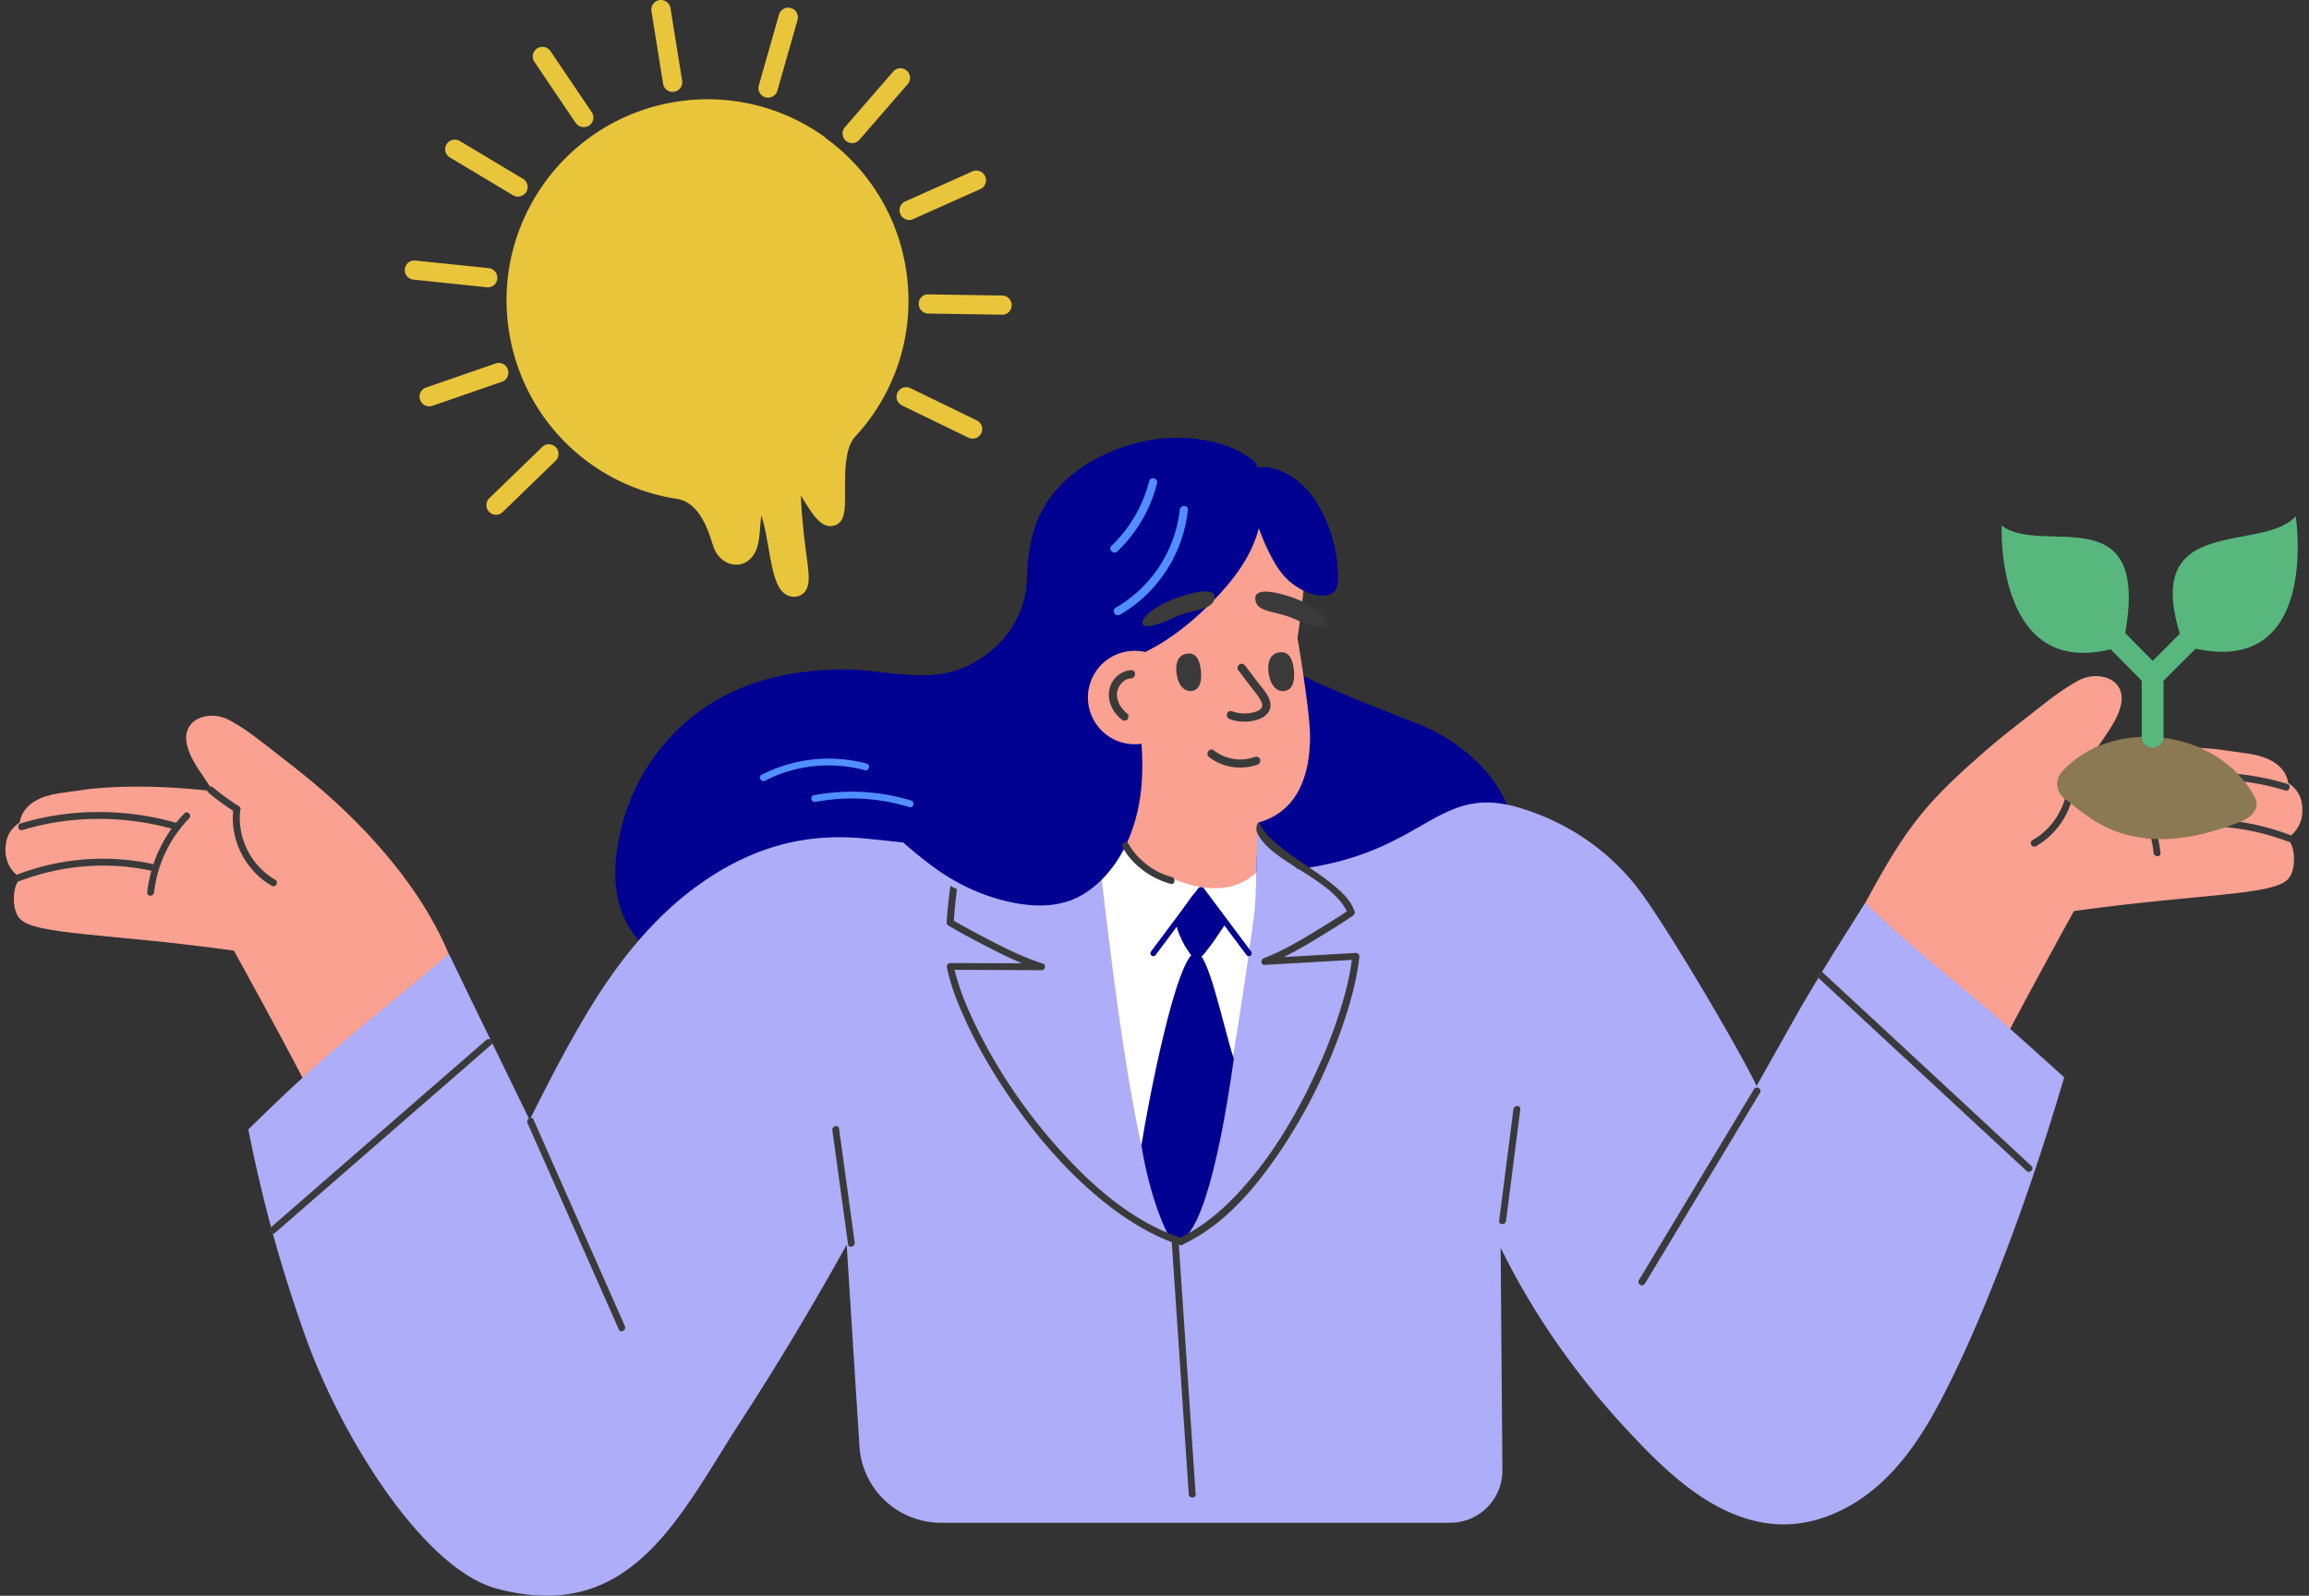 <svg xmlns="http://www.w3.org/2000/svg" width="191" height="132" fill="none" xmlns:v="https://vecta.io/nano"><rect width="100%" height="100%" fill="#333333" stroke="none"/><g clip-path="url(#A)"><path d="M1.686 72.629C.701 71.894.297 70.972.504 69.687c.114-.715.549-1.274 1.13-1.657v-.021c.114-.746.591-1.336 1.223-1.719.591-.362 1.275-.539 1.959-.663l2.664-.373c3.389-.342 6.779-.186 10.148.186l-1.057-1.574c-.446-.663-.871-1.357-1.078-2.154-.601-2.258 1.814-3.045 3.483-2.144 1.41.756 2.705 1.823 3.97 2.807 1.327 1.036 2.654 2.061 3.908 3.17 5.162 4.526 8.52 9.177 10.251 13.33.052.114-.352 3.273-2.021 5.251l2.156 2.258c-1.12 1.367-2.757 3.294-4.374 5.127-1.306-2.175-4.125 3.718-5.815 1.813-.363-1.409-7.702-14.687-7.702-14.687-10.334-1.44-16.492-1.284-17.715-2.652-.508-.57-.549-1.523-.435-2.289.062-.404.238-.766.477-1.067h.01z" fill="#faa191"/><g fill="#3a3a3a"><path d="M12.87 71.521a19.75 19.75 0 0 0-11.402.808c-.342.124-.197.684.155.549 3.566-1.346 7.37-1.647 11.091-.808.363.083.508-.466.155-.549z"/><path d="M15.254 67.284c-1.731 1.771-2.809 4.081-3.078 6.536-.041.362.529.362.57 0 .249-2.299 1.296-4.475 2.902-6.132.259-.259-.145-.673-.404-.404h.01z"/><path d="M14.632 68.082c-4.157-1.212-8.78-1.233-12.926.031-.352.104-.197.663.155.549 4.053-1.243 8.562-1.212 12.625-.031.352.104.508-.445.155-.549h-.01zm2.591-2.538c.705.601 1.461 1.15 2.249 1.636.311.197.601-.3.29-.497a19.62 19.62 0 0 1-2.135-1.543c-.114-.104-.29-.114-.404 0-.104.104-.114.3 0 .404z"/><path d="M19.297 67.025c-.28 2.475 1.026 5.013 3.182 6.246.321.186.612-.311.29-.497a5.94 5.94 0 0 1-2.902-5.749c.041-.362-.529-.362-.57 0z"/></g><g fill="#000091"><path d="M122.185 63.038a14.42 14.42 0 0 0-4.364-2.942c-.591-.259-10.708-4.133-10.376-4.516-.187.228-3.379 10.855-3.98 11.984-.643 1.202-.664 2.579-.643 3.905.021 1.315.332 2.621 1.461 3.428 1.068.766 2.436 1.098 3.701 1.378 2.747.601 5.566.642 8.365.663.819 0 1.638.021 2.425-.218.726-.218 1.317-.673 1.856-1.191 1.078-1.025 2.125-2.082 3.182-3.128a.9.9 0 0 0 1.368-.549c.747-3.418-.663-6.525-2.995-8.835v.021zm-30.703-.798c-.788-2.424-2.239-4.557-3.089-6.95-.943-2.641-.166-4.972-.332-7.592-.249-4.029-3.006-1.398-3.11.311-.197 3.304-2.208 5.821-5.038 7.126-3.265 1.502-6.852.197-10.262.238-3.193.041-6.375.549-9.277 1.958-5.235 2.538-8.697 7.592-9.381 13.341-1.638 13.828 18.492 11.311 25.665 9.995 2.488-.456 4.955-.984 7.411-1.595 1.13-.28 2.301-.518 3.359-1.015 1.099-.507 1.938-1.295 2.602-2.299 1.244-1.895 1.928-4.247 2.166-6.484.249-2.362.031-4.775-.705-7.043l-.01.01z"/></g><path d="M189.218 69.356c.985-.735 1.389-1.657 1.182-2.942-.114-.715-.549-1.274-1.13-1.657v-.021c-.114-.746-.591-1.336-1.223-1.719-.591-.362-1.275-.539-1.959-.663l-2.664-.373c-3.389-.342-6.779-.186-10.148.186l1.058-1.574c.445-.663.87-1.357 1.078-2.155.601-2.258-1.814-3.045-3.483-2.144-1.41.756-2.706 1.823-3.97 2.807-1.327 1.036-2.654 2.061-3.908 3.169-5.162 4.526-6.675 6.443-11.081 14.936-.062.114 1.182 1.668 2.851 3.646l-2.156 2.258c1.119 1.367 2.757 3.294 4.374 5.127 1.306-2.175 4.125 3.718 5.815 1.813.363-1.409 7.702-14.687 7.702-14.687 10.334-1.44 16.491-1.284 17.714-2.652.508-.57.55-1.523.436-2.289a2.29 2.29 0 0 0-.477-1.067h-.011z" fill="#faa191"/><path d="M170.747 89.139l-.124.404c-1.783 5.987-3.804 11.932-6.157 17.712-1.151 2.828-2.395 5.624-3.794 8.328-1.327 2.558-2.871 5.034-4.996 7.012-1.98 1.833-4.52 3.201-7.235 3.46-2.82.269-5.484-.757-7.795-2.3-2.291-1.533-4.261-3.542-6.126-5.552a64.55 64.55 0 0 1-5.287-6.473c-1.928-2.693-3.638-5.542-5.1-8.514l.146 18.395a4.32 4.32 0 0 1-4.323 4.35H77.841c-3.576 0-6.53-2.776-6.748-6.339l-1.057-16.655c-2.788 5.003-5.566 9.674-8.686 14.48-5.1 7.851-9.059 16.966-20.254 13.963-6.033-1.616-12.781-12.43-15.745-20.623-2.052-5.666-3.649-11.466-4.81-17.36 1.866-1.833 3.752-3.646 5.711-5.376 4.509-3.988 6.323-5.21 10.884-9.156l1.638 3.408 5.038 10.337c1.544-3.087 3.12-6.163 4.913-9.115 2.467-4.05 5.463-7.841 9.401-10.565 1.814-1.264 3.825-2.289 5.95-2.931 2.374-.715 4.83-.912 7.297-.684 9.008.839 22.286 3.076 32.641 2.797 13.776-.373 14.159-7.53 21.602-5.345 4.353 1.284 7.95 3.915 10.376 7.375 2.974 4.226 8.52 13.838 9.308 15.661l3.452-6.132c1.088-1.875 2.207-3.729 3.358-5.562l2.166-3.439c2.872 2.755 5.961 5.293 9.029 7.841 2.55 2.134 5.006 4.381 7.484 6.608l-.042-.01z" fill="#adadf9"/><g fill="#3a3a3a"><path d="M136.064 106.188l7.422-12.315 2.104-3.491c.187-.321-.301-.601-.498-.29l-7.421 12.316-2.104 3.49c-.187.321.3.601.497.29zM125.191 91.76l-1.182 9.229c-.041.362.529.362.57 0l1.182-9.229c.041-.362-.529-.362-.57 0zm-81.556 1.139l5.888 13.3 1.669 3.78c.145.332.643.042.498-.29L45.801 96.39l-1.669-3.781c-.145-.332-.643-.041-.498.29zm-20.887 9.084L36.7 89.844l3.929-3.418c.28-.238-.124-.642-.404-.404L26.273 98.161l-3.928 3.418c-.28.238.124.642.404.404zM150.4 80.874l13.423 12.45 3.815 3.532c.269.249.673-.155.404-.404l-13.424-12.45-3.814-3.532c-.27-.249-.674.155-.404.404zM68.854 93.5l1.296 9.426c.052.362.601.207.549-.156l-1.296-9.425c-.052-.362-.601-.207-.549.155zm26.235-18.033l1.254 18.592 1.306 19.39.684 10.151c.021.362.601.373.57 0l-1.254-18.593-1.306-19.389-.684-10.151c-.021-.363-.601-.373-.57 0z"/></g><path d="M93.628 55.663l-2.27 11.062s-.777 9.177 7.09 10.099c3.244.383 5.276-1.388 5.296-1.626s.508-9.912.508-9.912l-10.635-9.612.01-.01z" fill="#faa191"/><path d="M92.094 69.594s7.474 6.639 11.878 2.548l-.145 2.538a13.21 13.21 0 0 1-.103 1.119c-.519 3.915-3.618 26.63-5.961 26.63-3.566 0-6.219-26.869-6.779-30.805-.518-3.646 1.109-2.02 1.109-2.02v-.01z" fill="#fff"/><path d="M86.133 43.358a8.57 8.57 0 0 1 .57-1.481c2.83-5.583 10.272-5.407 15.361-3.346 3.856 1.554 5.753 3.998 5.888 7.634.083 2.103-.622 6.598-.622 6.598s1.036 6.101 1.036 8.141c0 3.884-1.471 7.447-6.561 7.416-4.706-.031-8.852-3.967-11.63-7.623-3.348-4.402-4.944-9.084-4.509-14.594.073-.922.207-1.854.456-2.734l.01-.01z" fill="#faa191"/><g fill="#000091"><path d="M109.01 41.701c-.964-1.595-2.83-3.211-4.81-3.045-1.596.135-.943 1.999-.777 2.683.446 1.823 1.213 3.998 2.27 5.614a5.37 5.37 0 0 0 2.363 2.009c.519.218 1.255.404 1.825.249.808-.217.798-.942.788-1.657 0-1.989-.643-4.143-1.669-5.842l.01-.01z"/><path d="M103.869 39.121c.176-.3.166-.704-.176-.994-1.286-1.077-3.027-1.605-4.665-1.813-1.607-.207-3.255-.093-4.83.29-3.338.808-6.738 2.859-8.21 6.07-1.669 3.646-.788 7.654-.943 11.508-.124 3.128-1.182 6.536-4.509 7.489-1.824.528-3.783.445-5.566 1.17a5.6 5.6 0 0 0-2.104 1.533.87.87 0 0 0-.933.031c-2.249 1.616 4.312 6.608 5.4 7.395 1.918 1.388 4.115 2.393 6.437 2.859 1.493.3 3.068.373 4.53-.093 1.358-.435 2.54-1.378 3.441-2.465 1.793-2.175 2.612-5.044 2.726-7.831.145-3.283-.477-6.525-1.057-9.757 2.166-.818 4.115-2.165 5.815-3.729 2.239-2.061 4.395-4.506 5.017-7.571.27-1.336.207-2.848-.373-4.102v.01z"/></g><g fill="#518fff"><path d="M63.298 64.571a11.54 11.54 0 0 1 8.241-.86c.352.093.508-.456.155-.549-2.892-.777-6.012-.445-8.686.922-.332.166-.041.663.29.497v-.01zm4.167 1.76c2.581-.487 5.245-.342 7.753.435.352.104.508-.445.155-.549-2.612-.797-5.38-.942-8.054-.435-.363.073-.207.621.156.549h-.01z"/></g><g fill="#3a3a3a"><path d="M102.407 55.404l.933 1.233c.322.435.715.849.964 1.336.104.197.166.435.021.621-.145.176-.394.259-.612.321-.601.166-1.223.124-1.814-.083-.414-.145-.59.508-.176.653a3.63 3.63 0 0 0 2.177.083c.622-.176 1.265-.601 1.192-1.336-.073-.684-.632-1.243-1.026-1.761l-1.057-1.398c-.114-.145-.291-.218-.467-.124-.145.083-.228.321-.124.466l-.011-.01zm-5.483 17.142c-1.472-.404-2.84-1.429-3.587-2.766-.176-.321-.643.01-.466.331.829 1.471 2.353 2.558 3.97 3.004.352.104.446-.466.093-.57h-.01zm9.391-23.315c2.187.632 3.576 1.792 3.504 2.413-.063.518-1.099.311-2.602-.383-1.628-.756-3.048-.549-3.338-1.492-.228-.756.384-1.129 2.426-.539h.01zm-8.282 0c-2.177.642-3.587 1.74-3.535 2.31.041.477 1.078.249 2.581-.435 1.638-.746 3.027-.601 3.348-1.461.249-.694-.352-1.015-2.384-.414h-.01z"/></g><path d="M97.618 56.782c.508 2.072-.767 4.164-2.84 4.671a3.87 3.87 0 0 1-4.675-2.838c-.508-2.072.767-4.164 2.84-4.671a3.87 3.87 0 0 1 4.675 2.838z" fill="#faa191"/><g fill="#3a3a3a"><path d="M98.303 54.057c-1.265.072-1.068 1.647-.829 2.268.155.404.477.87 1.047.839.84-.062.871-1.046.829-1.574-.052-.59-.218-1.574-1.047-1.533zm7.649-.113c-1.316.083-1.109 1.709-.86 2.351.166.425.497.911 1.088.87.871-.062.902-1.088.861-1.626-.052-.611-.228-1.636-1.089-1.585v-.01zm-12.376 1.491c-.891.041-1.659.756-1.814 1.626-.176.932.28 1.885 1.016 2.455.145.114.342.145.477 0 .114-.114.145-.362 0-.476-.529-.414-.943-1.077-.85-1.771.083-.58.57-1.129 1.161-1.16.435-.021.435-.694 0-.673h.01zm6.437 7.188c1.14.891 2.705 1.108 4.053.611.176-.062.228-.3.155-.456-.083-.176-.28-.217-.456-.155-1.13.414-2.425.176-3.369-.559-.342-.269-.725.29-.383.559z"/></g><g fill="#000091"><path d="M99.567 73.592c-.083 0-.176 0-.259.031-.581.176-.881.777-1.182 1.212-.156.228-.871 1.201-.85 1.398.083.642.187.88.466 1.481a5.66 5.66 0 0 0 .498.88c.166.249.352.59.694.642.373.062.591-.238.788-.477l.653-.86 1.119-1.657-1.938-2.652h.01z"/><path d="M102.065 87.555c-1.347 9.602-3.161 15.909-5.162 15.091 0 0-1.586-2.517-2.488-7.893.498-3.201 2.882-15.785 4.499-15.982 1.016-.124 2.249 6.059 3.141 8.794l.01-.01z"/></g><g fill="#518fff"><path d="M92.633 50.857a11.44 11.44 0 0 0 5.629-8.68c.041-.435-.632-.425-.674 0a10.73 10.73 0 0 1-5.297 8.089c-.384.218-.041.798.342.58v.01zm-.208-5.241a11.8 11.8 0 0 0 3.286-5.635c.104-.425-.549-.601-.653-.176a11.25 11.25 0 0 1-3.11 5.334c-.311.3.166.777.477.477z"/></g><g fill="#3a3a3a"><path d="M178.179 68.807c3.732-.839 7.526-.539 11.091.808.342.135.498-.425.156-.549-3.67-1.388-7.577-1.668-11.402-.808-.363.083-.208.632.155.549z"/><path d="M175.246 64.426c1.617 1.657 2.653 3.832 2.902 6.132.042.362.612.362.57 0-.269-2.455-1.347-4.765-3.078-6.536-.259-.269-.664.145-.405.404h.011z"/><path d="M176.417 65.358c4.063-1.181 8.572-1.212 12.625.031.353.104.508-.445.156-.549-4.146-1.264-8.769-1.243-12.926-.031-.352.104-.207.652.155.549h-.01zm-3.141-3.491a17.16 17.16 0 0 1-2.135 1.543c-.311.197-.021.694.29.497.788-.487 1.534-1.036 2.25-1.636.114-.104.103-.3 0-.404-.114-.114-.291-.104-.405 0z"/><path d="M171.027 63.752c.259 2.289-.902 4.609-2.902 5.749-.322.186-.031.673.29.497 2.166-1.233 3.472-3.77 3.182-6.246-.041-.363-.611-.363-.57 0zm-73.263 38.666c-3.929-1.274-7.235-4.143-9.961-7.147-2.83-3.107-5.255-6.65-7.09-10.43-.715-1.471-1.368-3.014-1.752-4.62l7.204.031c.332 0 .384-.466.073-.559-1.659-.518-3.224-1.326-4.758-2.123a77.34 77.34 0 0 1-2.581-1.409 45.67 45.67 0 0 1 .259-2.621c-.176-.073-.352-.166-.539-.259a38.06 38.06 0 0 0-.311 3.035c0 .104.062.197.145.249a67.09 67.09 0 0 0 2.819 1.543c1.068.559 2.156 1.108 3.275 1.574a1130.68 1130.68 0 0 1-5.939-.021c-.197 0-.311.186-.28.362.321 1.554.923 3.045 1.586 4.485.85 1.844 1.866 3.615 2.975 5.324 2.405 3.687 5.307 7.157 8.79 9.871 1.793 1.388 3.763 2.579 5.929 3.284.352.114.498-.435.156-.549v-.021z"/></g><path d="M103.983 68.869l3.369 3.014-3.473 2.009.104-5.024z" fill="#adadf9"/><path d="M97.836 102.946c3.421-1.595 6.033-4.692 8.096-7.768 2.249-3.346 4.052-7.054 5.317-10.886.549-1.678 1.016-3.408 1.202-5.179.011-.145-.145-.29-.29-.29l-7.535.435c.02.186.051.373.072.559 1.607-.601 3.12-1.502 4.582-2.393.891-.539 1.783-1.098 2.643-1.688.104-.073.166-.197.135-.321-.819-2.693-6.717-4.723-7.857-7.302-.146-.331-.374.404-.228.735 1.119 2.527 6.271 3.791 7.525 6.712.041-.104.083-.218.135-.321-.84.57-1.7 1.108-2.571 1.637-1.441.88-2.933 1.782-4.519 2.382-.28.104-.27.58.072.559l7.536-.435-.29-.29c-.156 1.491-.529 2.962-.975 4.392-.559 1.813-1.264 3.584-2.062 5.303-1.69 3.636-3.805 7.178-6.583 10.089-1.357 1.429-2.912 2.713-4.706 3.542-.332.155-.041.653.29.497l.01.031z" fill="#3a3a3a"/><g fill="#e9c53b"><path d="M55.763 7.592c.435-.073.726-.476.663-.911L55.462.673c-.073-.435-.477-.725-.912-.663s-.726.476-.663.911l.964 6.008c.073.435.477.735.912.663zm-8.137 2.569a.79.79 0 0 0 .788.342.87.87 0 0 0 .321-.124c.176-.124.301-.3.332-.507a.78.78 0 0 0-.124-.601l-3.41-5.044a.81.81 0 0 0-.788-.342c-.114.021-.218.062-.321.124a.82.82 0 0 0-.342.508.78.78 0 0 0 .124.601l3.41 5.044h.01zm-5.194 5.987a.82.82 0 0 0 .539.104c.228-.041.435-.176.56-.373a.77.77 0 0 0 .093-.601c-.052-.207-.176-.383-.363-.487l-5.224-3.128a.81.81 0 0 0-.539-.104.82.82 0 0 0-.56.373.79.79 0 0 0 .27 1.088l5.224 3.128zm-8.23 6.981l6.064.632h.207a.78.78 0 0 0 .663-.704.81.81 0 0 0-.715-.88l-6.064-.622h-.207c-.352.052-.622.342-.663.704-.041.435.27.829.715.87zm7.805 7.427c-.124-.362-.498-.59-.871-.528-.052 0-.093.021-.145.041l-5.753 1.989a.83.83 0 0 0-.456.404.78.78 0 0 0-.031.611.8.8 0 0 0 .881.528c.052 0 .093-.021.135-.031l5.753-1.989c.415-.145.632-.601.487-1.015v-.01zm3.266 6.204c-.166.021-.311.104-.425.218l-4.374 4.236a.75.75 0 0 0-.238.559.78.78 0 0 0 .228.57.79.79 0 0 0 .695.228c.166-.021.311-.104.425-.218l4.374-4.236a.75.75 0 0 0 .238-.559.78.78 0 0 0-.228-.57.79.79 0 0 0-.694-.228zM63.319 8.048a.78.78 0 0 0 .342.021c.301-.052.56-.269.643-.57l1.669-5.852a.76.76 0 0 0-.072-.601.8.8 0 0 0-.477-.383.78.78 0 0 0-.342-.021c-.301.052-.56.269-.643.57L62.77 7.064c-.124.425.124.86.549.984zm7.297 3.781c.187-.031.352-.124.477-.269l3.991-4.599a.79.79 0 0 0-.083-1.119c-.176-.155-.415-.218-.643-.186-.187.031-.352.124-.477.269l-3.991 4.599a.79.79 0 0 0 .083 1.119.82.82 0 0 0 .653.186h-.01zm3.846 5.282c-.073.197-.073.414.021.611a.8.8 0 0 0 .85.466c.073-.01.135-.031.197-.062l5.566-2.486c.197-.083.342-.249.415-.445s.073-.414-.021-.611a.8.8 0 0 0-.85-.466c-.073.01-.135.031-.207.062l-5.556 2.486c-.197.083-.342.249-.425.445h.01zm8.997 7.572a.75.75 0 0 0-.56-.238l-6.095-.093h-.145a.78.78 0 0 0-.663.777c0 .435.342.797.788.808l6.095.093h.135a.8.8 0 0 0 .446-1.347zm-2.664 10.088l-5.483-2.662c-.145-.072-.311-.093-.477-.072-.259.041-.477.207-.591.435-.197.394-.031.87.373 1.067l5.483 2.662c.145.073.311.093.477.073.259-.041.477-.207.591-.435.197-.394.031-.87-.373-1.067zM68.284 11.383a16.55 16.55 0 0 0-12.376-2.962c-9.059 1.45-15.248 9.985-13.797 19.038 1.151 7.178 6.748 12.73 13.942 13.817 1.783.331 2.488 2.475 2.861 3.636l.114.342c.321.922 1.14 1.523 2.011 1.45.041 0 .083 0 .114-.01.829-.135 1.42-.849 1.596-1.906.083-.477.114-.974.155-1.45l.062-.704c.249.673.456 1.833.601 2.672.373 2.134.674 3.812 1.886 4.039a1.03 1.03 0 0 0 .435 0c.28-.041.477-.186.591-.29.581-.559.446-1.533.228-3.138l-.207-1.668v-.031c-.083-.787-.228-2.206-.249-3.252.021.031.031.062.052.093l.01.031c.84 1.377 1.555 2.579 2.55 2.413.072-.01.135-.031.207-.052.84-.3.84-1.305.829-2.817 0-1.533-.021-3.625.85-4.516.01-.01.021-.031.031-.041 3.452-3.77 4.965-8.815 4.157-13.848a16.51 16.51 0 0 0-6.675-10.834l.021-.01z"/></g><path d="M186.524 65.948c-3.069-5.707-11.786-6.702-15.974-2.103-.611.673-.466 1.74.28 2.248 1.648 1.129 5.266 5.593 14.574 1.854.902-.362 1.576-1.139 1.12-1.999z" fill="#8b7954"/><g stroke="#58b77d" stroke-width="1.8" stroke-linecap="round" stroke-linejoin="round"><path d="M178.065 60.945v-5.003l5.121-5.117m-5.121 5.118l-5.006-5.065"/></g><g fill="#58b77d"><path d="M180.657 53.415c-4.064-11.186 6.364-7.53 9.246-10.71 0 0 2.176 14.004-9.246 10.71zm-5.069 0c2.767-12.771-6.593-7.302-10.013-9.943 0 0-.591 13.476 10.013 9.944z"/></g><g stroke-linecap="round" stroke="#000091" stroke-width=".48" stroke-miterlimit="10"><path d="M99.308 73.623L95.4 78.854m3.991-5.231l3.908 5.231"/></g></g><defs><clipPath id="A"><path fill="#fff" transform="translate(.452)" d="M0 0h190v132H0z"/></clipPath></defs></svg>